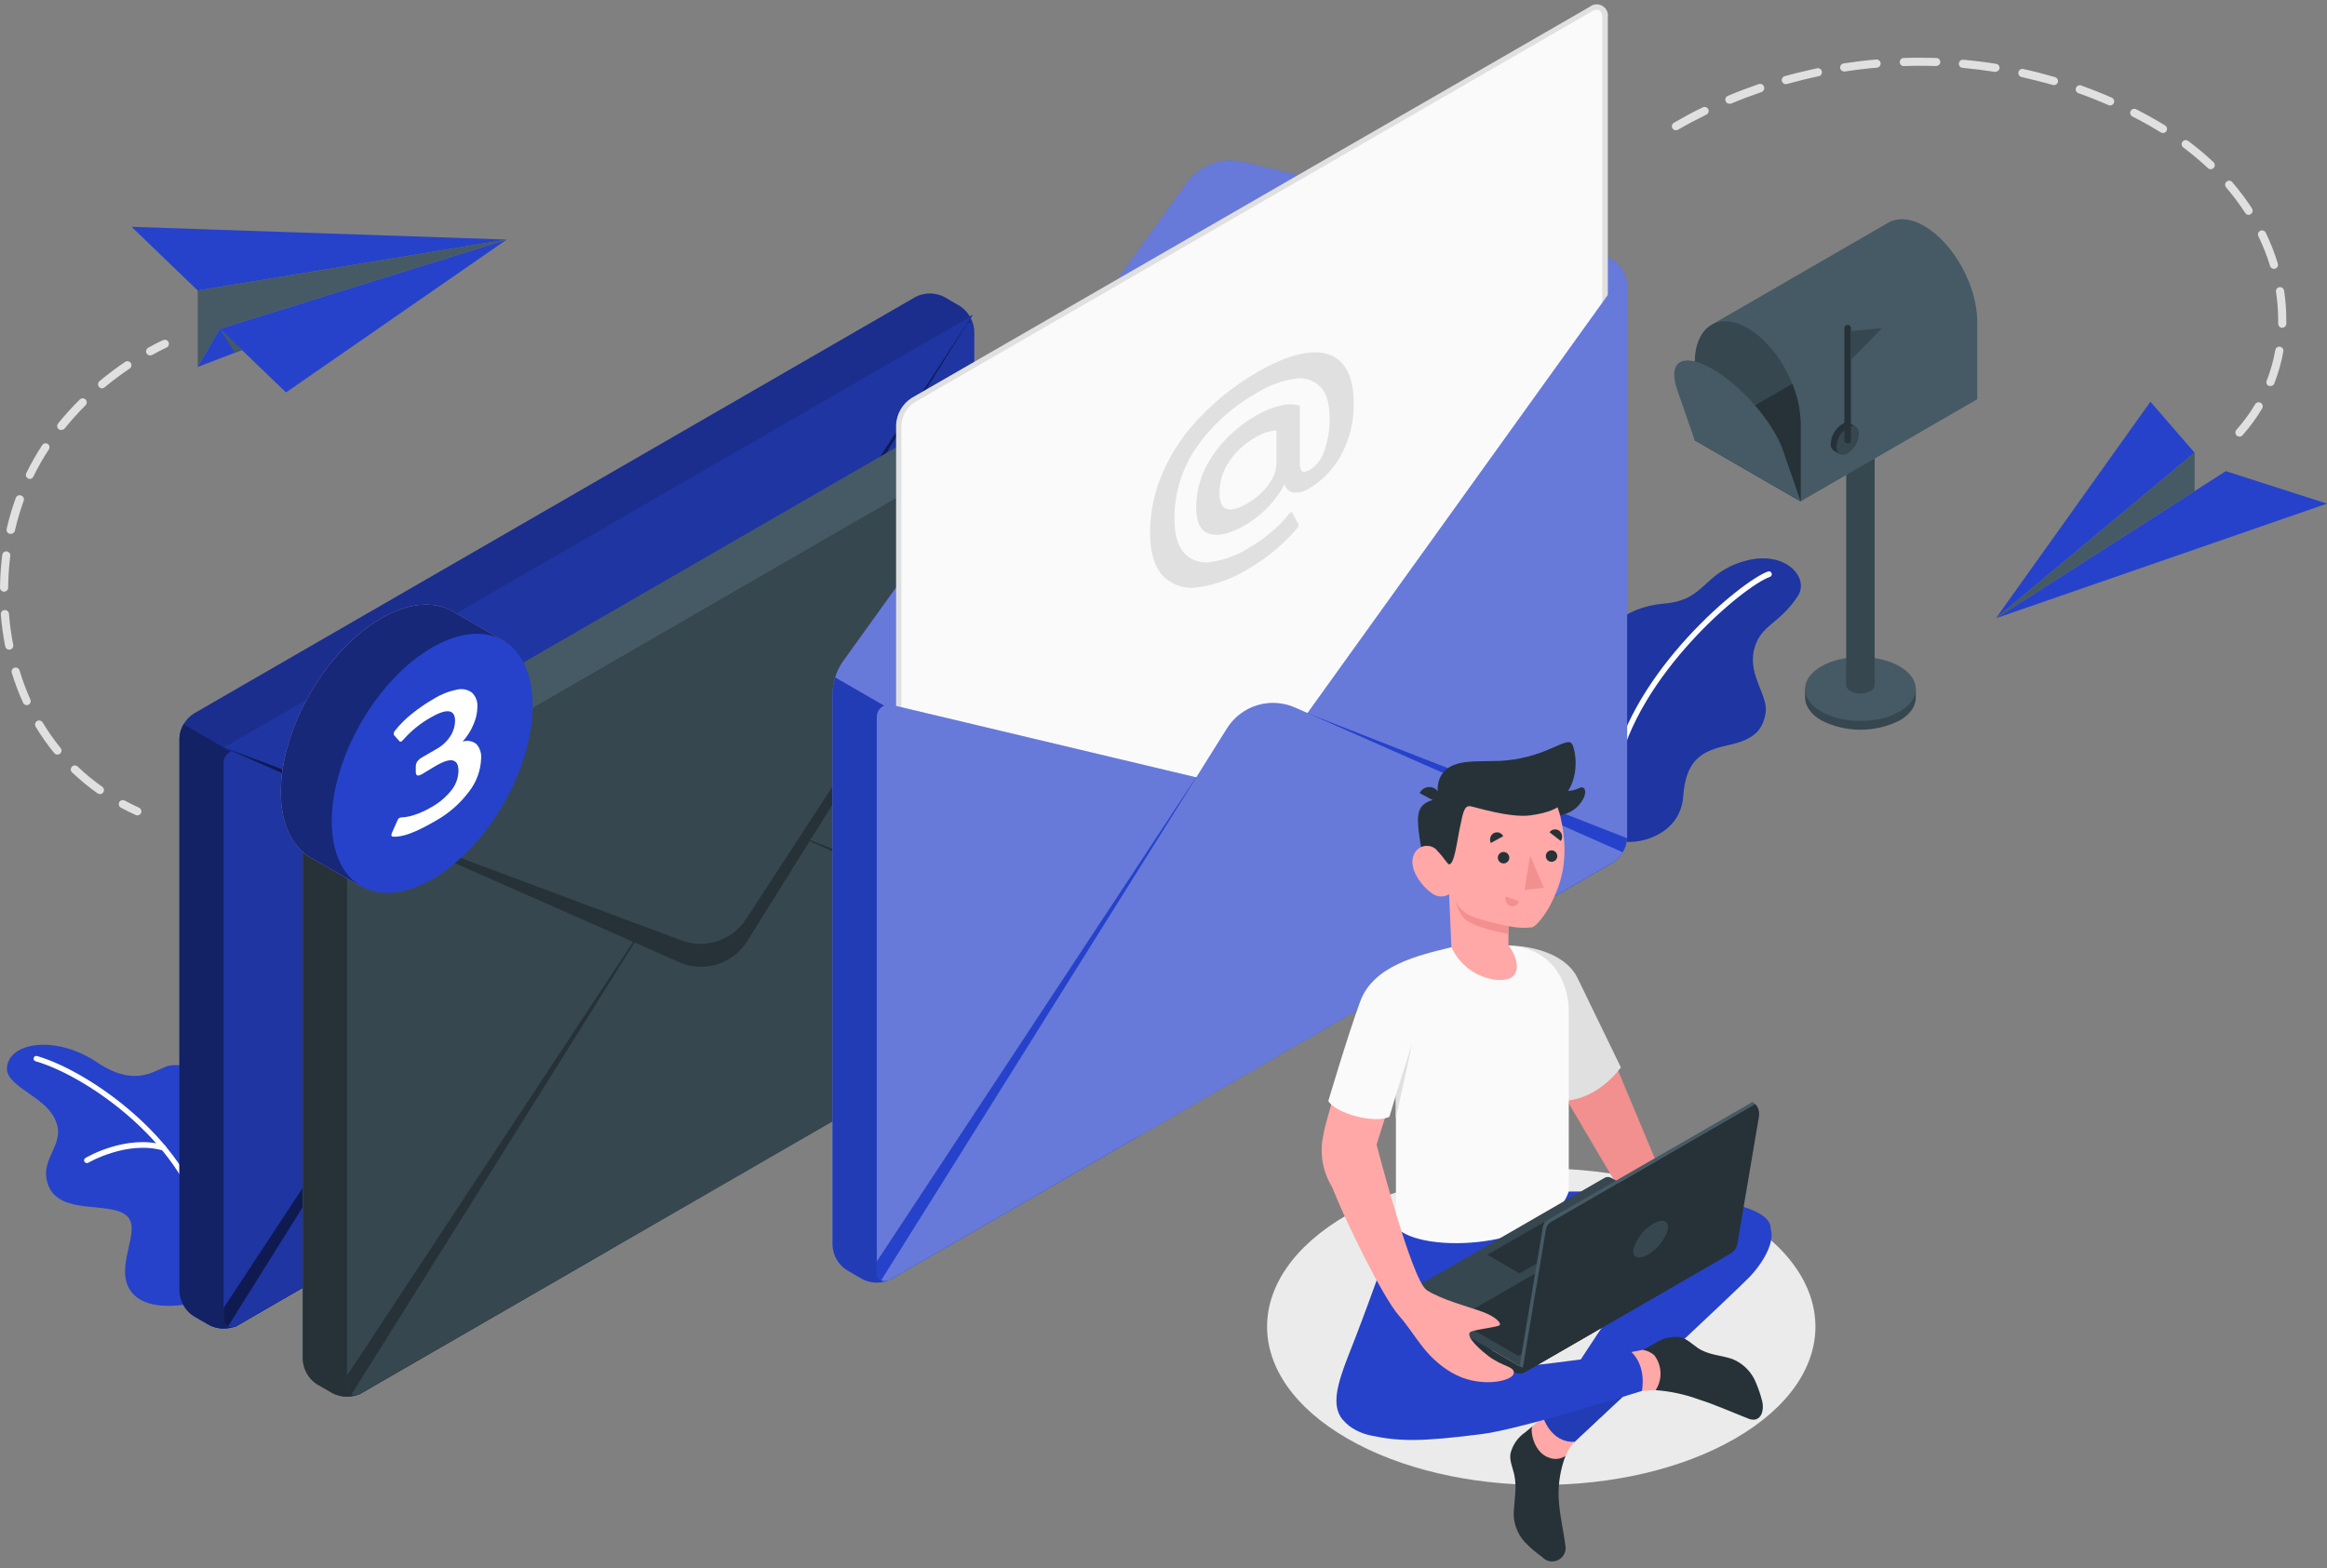 <svg width="310" height="209" viewBox="0 0 310 209" fill="none" xmlns="http://www.w3.org/2000/svg">
<rect x="0" y="0" width="310" height="209" fill="#808080" stroke="none"/>
<path d="M179.499 161.868C165.232 170.098 165.232 183.453 179.499 191.69C193.765 199.928 216.885 199.928 231.152 191.69C245.419 183.453 245.412 170.098 231.152 161.868C216.892 153.638 193.758 153.631 179.499 161.868Z" fill="#EBEBEB"/>
<path d="M29.287 43.81L67.506 31.924L38.103 52.293L29.287 43.81Z" fill="#2642CA"/>
<path d="M67.506 31.924L26.341 38.714L17.525 30.223L67.506 31.924Z" fill="#2642CA"/>
<path d="M26.341 38.714V48.898L29.287 43.81L67.506 31.924L26.341 38.714Z" fill="#455A64"/>
<path d="M26.341 48.898L32.226 46.64L29.287 43.81L26.341 48.898Z" fill="#2642CA"/>
<path d="M29.287 43.81L32.226 46.64L31.285 46.995L29.287 43.81Z" fill="#455A64"/>
<path d="M20.007 47.364C19.885 47.366 19.767 47.328 19.669 47.254C19.572 47.181 19.503 47.077 19.472 46.959C19.441 46.841 19.451 46.716 19.499 46.605C19.548 46.493 19.632 46.401 19.739 46.343C20.391 45.981 21.049 45.619 21.701 45.337C21.765 45.302 21.837 45.281 21.91 45.274C21.983 45.267 22.057 45.276 22.126 45.298C22.196 45.321 22.261 45.357 22.316 45.406C22.372 45.454 22.416 45.513 22.448 45.579C22.48 45.645 22.498 45.717 22.502 45.791C22.505 45.864 22.493 45.937 22.467 46.006C22.441 46.075 22.402 46.138 22.351 46.191C22.3 46.243 22.239 46.286 22.171 46.314C21.542 46.618 20.898 46.944 20.268 47.299C20.187 47.341 20.098 47.363 20.007 47.364Z" fill="#E0E0E0"/>
<path d="M13.326 105.821C13.215 105.822 13.107 105.79 13.015 105.727C11.838 104.897 10.722 103.983 9.678 102.991C9.612 102.948 9.556 102.891 9.514 102.824C9.472 102.758 9.445 102.682 9.435 102.604C9.425 102.526 9.432 102.446 9.456 102.371C9.48 102.296 9.52 102.227 9.573 102.169C9.627 102.111 9.692 102.065 9.765 102.034C9.838 102.004 9.917 101.99 9.995 101.993C10.074 101.996 10.151 102.017 10.222 102.053C10.292 102.089 10.353 102.14 10.402 102.202C11.409 103.158 12.486 104.039 13.623 104.837C13.717 104.904 13.787 104.999 13.823 105.108C13.859 105.218 13.859 105.336 13.824 105.446C13.788 105.555 13.719 105.651 13.625 105.718C13.532 105.786 13.42 105.822 13.304 105.821H13.326ZM7.651 100.552C7.571 100.553 7.492 100.536 7.419 100.502C7.346 100.468 7.282 100.418 7.231 100.356C6.319 99.243 5.489 98.065 4.749 96.831C4.674 96.707 4.651 96.559 4.686 96.418C4.72 96.278 4.809 96.157 4.933 96.082C5.057 96.007 5.205 95.984 5.346 96.019C5.486 96.054 5.607 96.143 5.682 96.267C6.396 97.456 7.194 98.593 8.071 99.669C8.161 99.779 8.205 99.921 8.191 100.064C8.177 100.206 8.108 100.337 7.999 100.429C7.902 100.511 7.778 100.554 7.651 100.552ZM3.576 93.965C3.471 93.966 3.368 93.936 3.279 93.88C3.19 93.823 3.12 93.742 3.077 93.646C2.485 92.336 1.977 90.989 1.556 89.615C1.526 89.481 1.546 89.34 1.615 89.221C1.684 89.102 1.795 89.014 1.926 88.974C2.057 88.933 2.199 88.944 2.322 89.004C2.446 89.064 2.542 89.168 2.592 89.296C2.992 90.626 3.475 91.929 4.039 93.198C4.07 93.263 4.087 93.333 4.09 93.405C4.093 93.476 4.081 93.548 4.056 93.615C4.031 93.683 3.993 93.744 3.945 93.797C3.896 93.849 3.837 93.892 3.771 93.921C3.71 93.949 3.643 93.963 3.576 93.965ZM1.223 86.574C1.098 86.573 0.977 86.529 0.88 86.448C0.784 86.368 0.719 86.256 0.695 86.133C0.419 84.726 0.223 83.305 0.109 81.877C0.097 81.733 0.143 81.59 0.237 81.48C0.331 81.37 0.464 81.302 0.608 81.29C0.752 81.279 0.895 81.325 1.005 81.419C1.115 81.512 1.183 81.646 1.195 81.79C1.301 83.177 1.49 84.558 1.759 85.923C1.774 85.993 1.774 86.065 1.761 86.135C1.747 86.205 1.72 86.272 1.68 86.331C1.64 86.391 1.589 86.442 1.529 86.481C1.469 86.52 1.402 86.547 1.332 86.56L1.223 86.574ZM0.536 78.844C0.464 78.844 0.393 78.829 0.327 78.802C0.262 78.774 0.202 78.733 0.152 78.682C0.102 78.63 0.063 78.57 0.037 78.503C0.011 78.436 -0.002 78.365 0 78.294C0.017 76.861 0.114 75.43 0.29 74.008C0.291 73.932 0.307 73.857 0.339 73.787C0.371 73.718 0.417 73.656 0.475 73.606C0.532 73.556 0.6 73.518 0.673 73.496C0.745 73.473 0.822 73.466 0.898 73.475C0.974 73.485 1.047 73.51 1.112 73.549C1.178 73.588 1.234 73.641 1.278 73.704C1.321 73.766 1.351 73.837 1.366 73.912C1.38 73.987 1.379 74.064 1.361 74.139C1.194 75.522 1.102 76.914 1.086 78.308C1.085 78.379 1.07 78.45 1.042 78.515C1.014 78.581 0.973 78.64 0.922 78.69C0.871 78.74 0.81 78.779 0.744 78.805C0.678 78.832 0.607 78.845 0.536 78.844ZM1.419 71.135C1.378 71.142 1.337 71.142 1.296 71.135C1.156 71.104 1.034 71.018 0.957 70.898C0.88 70.777 0.853 70.631 0.883 70.491C1.2 69.088 1.607 67.708 2.099 66.357C2.123 66.287 2.162 66.222 2.212 66.167C2.262 66.112 2.323 66.068 2.39 66.037C2.458 66.007 2.532 65.99 2.606 65.99C2.681 65.989 2.755 66.003 2.823 66.032C2.893 66.057 2.957 66.095 3.012 66.146C3.066 66.196 3.11 66.257 3.14 66.324C3.171 66.392 3.187 66.465 3.189 66.539C3.19 66.613 3.177 66.687 3.149 66.756C2.674 68.061 2.282 69.396 1.976 70.751C1.941 70.869 1.866 70.971 1.765 71.04C1.663 71.11 1.542 71.143 1.419 71.135ZM3.996 63.824C3.912 63.827 3.83 63.807 3.757 63.766C3.692 63.736 3.634 63.693 3.586 63.64C3.538 63.587 3.501 63.525 3.478 63.458C3.454 63.39 3.444 63.319 3.449 63.247C3.453 63.176 3.472 63.106 3.504 63.042C4.135 61.752 4.846 60.502 5.632 59.3C5.711 59.188 5.829 59.11 5.964 59.082C6.098 59.053 6.238 59.077 6.356 59.148C6.47 59.225 6.551 59.343 6.581 59.478C6.61 59.613 6.587 59.754 6.515 59.872C5.751 61.033 5.062 62.242 4.452 63.491C4.414 63.584 4.352 63.664 4.271 63.722C4.191 63.781 4.095 63.816 3.996 63.824ZM8.158 57.309C8.037 57.311 7.919 57.27 7.825 57.194C7.769 57.149 7.721 57.094 7.686 57.031C7.652 56.968 7.629 56.9 7.621 56.828C7.613 56.757 7.619 56.684 7.639 56.615C7.659 56.547 7.693 56.482 7.738 56.426C8.643 55.309 9.609 54.243 10.633 53.234C10.735 53.133 10.873 53.075 11.017 53.075C11.161 53.075 11.299 53.133 11.401 53.234C11.502 53.336 11.559 53.474 11.559 53.618C11.559 53.762 11.502 53.9 11.401 54.002C10.414 54.986 9.482 56.022 8.607 57.107C8.551 57.169 8.481 57.217 8.403 57.247C8.325 57.277 8.241 57.288 8.158 57.281V57.309ZM13.601 51.75C13.522 51.75 13.444 51.733 13.373 51.699C13.302 51.665 13.239 51.616 13.189 51.555C13.097 51.444 13.052 51.301 13.065 51.158C13.077 51.014 13.145 50.882 13.254 50.788C14.356 49.871 15.503 49.011 16.692 48.211C16.809 48.139 16.948 48.114 17.082 48.141C17.216 48.168 17.336 48.245 17.416 48.355C17.497 48.476 17.527 48.623 17.5 48.765C17.473 48.908 17.39 49.033 17.271 49.115C16.111 49.894 14.993 50.733 13.92 51.627C13.829 51.7 13.717 51.743 13.601 51.75Z" fill="#E0E0E0"/>
<path d="M18.306 108.652C18.229 108.652 18.152 108.635 18.082 108.601C17.409 108.297 16.743 107.971 16.106 107.624C16.044 107.591 15.989 107.546 15.944 107.492C15.899 107.438 15.865 107.376 15.844 107.308C15.823 107.241 15.816 107.17 15.822 107.1C15.829 107.03 15.849 106.962 15.882 106.9C15.949 106.776 16.063 106.682 16.198 106.641C16.333 106.599 16.479 106.611 16.605 106.676C17.228 107.009 17.872 107.327 18.524 107.624C18.635 107.676 18.726 107.764 18.781 107.875C18.836 107.985 18.851 108.111 18.825 108.231C18.799 108.351 18.733 108.459 18.637 108.537C18.542 108.615 18.422 108.658 18.299 108.659L18.306 108.652Z" fill="#E0E0E0"/>
<path d="M265.897 82.383L296.515 62.782L310.001 67.11L265.897 82.383Z" fill="#2642CA"/>
<path d="M265.897 82.383L292.361 60.321L286.476 53.531L265.897 82.383Z" fill="#2642CA"/>
<path d="M292.361 60.321V65.438L265.897 82.383L292.361 60.321Z" fill="#455A64"/>
<path d="M298.332 58.185C298.201 58.186 298.074 58.137 297.977 58.048C297.87 57.952 297.805 57.818 297.796 57.674C297.786 57.531 297.833 57.39 297.927 57.281C298.869 56.229 299.706 55.087 300.424 53.871C300.497 53.746 300.616 53.656 300.756 53.619C300.896 53.582 301.045 53.603 301.169 53.676C301.294 53.749 301.385 53.868 301.421 54.008C301.458 54.148 301.438 54.297 301.365 54.421C300.607 55.696 299.729 56.896 298.744 58.004C298.693 58.062 298.629 58.108 298.558 58.14C298.487 58.171 298.41 58.186 298.332 58.185ZM302.472 51.439C302.408 51.449 302.342 51.449 302.277 51.439C302.208 51.413 302.146 51.373 302.093 51.322C302.04 51.271 301.998 51.21 301.97 51.142C301.942 51.075 301.927 51.002 301.928 50.928C301.928 50.855 301.943 50.782 301.973 50.715C302.484 49.397 302.867 48.032 303.116 46.64C303.142 46.498 303.224 46.372 303.342 46.29C303.461 46.208 303.608 46.176 303.75 46.202C303.892 46.228 304.018 46.309 304.1 46.428C304.182 46.547 304.214 46.693 304.188 46.835C303.921 48.294 303.516 49.724 302.979 51.106C302.938 51.206 302.868 51.292 302.777 51.351C302.687 51.411 302.58 51.441 302.472 51.439ZM304.021 43.672C303.95 43.671 303.88 43.656 303.815 43.628C303.75 43.6 303.691 43.559 303.642 43.508C303.593 43.456 303.554 43.396 303.529 43.33C303.503 43.264 303.491 43.193 303.493 43.122C303.493 42.934 303.493 42.746 303.493 42.557C303.49 41.329 303.393 40.102 303.203 38.888C303.182 38.745 303.219 38.599 303.304 38.483C303.389 38.367 303.517 38.288 303.659 38.265C303.802 38.246 303.946 38.283 304.062 38.368C304.178 38.453 304.257 38.58 304.282 38.721C304.477 39.991 304.577 41.273 304.579 42.557C304.579 42.753 304.579 42.948 304.579 43.144C304.573 43.287 304.512 43.423 304.407 43.521C304.303 43.62 304.165 43.674 304.021 43.672ZM302.928 35.826C302.812 35.825 302.699 35.787 302.606 35.717C302.513 35.646 302.446 35.547 302.414 35.435C301.999 34.077 301.479 32.753 300.858 31.476C300.826 31.412 300.808 31.342 300.803 31.27C300.799 31.199 300.809 31.128 300.832 31.06C300.856 30.993 300.893 30.931 300.941 30.878C300.989 30.825 301.047 30.782 301.111 30.752C301.241 30.689 301.39 30.681 301.526 30.729C301.661 30.776 301.773 30.875 301.835 31.005C302.483 32.333 303.022 33.71 303.449 35.124C303.471 35.192 303.478 35.263 303.471 35.334C303.464 35.405 303.443 35.474 303.41 35.536C303.376 35.599 303.33 35.654 303.275 35.699C303.219 35.744 303.156 35.777 303.088 35.797C303.037 35.817 302.983 35.827 302.928 35.826ZM299.57 28.638C299.478 28.639 299.388 28.616 299.308 28.572C299.228 28.527 299.161 28.463 299.114 28.385C298.338 27.194 297.484 26.055 296.558 24.975C296.512 24.921 296.476 24.858 296.454 24.791C296.431 24.723 296.423 24.651 296.428 24.58C296.433 24.508 296.453 24.439 296.485 24.375C296.517 24.311 296.562 24.255 296.616 24.208C296.67 24.162 296.732 24.126 296.799 24.104C296.867 24.082 296.938 24.073 297.008 24.078C297.079 24.084 297.148 24.103 297.211 24.135C297.274 24.168 297.331 24.212 297.376 24.266C298.337 25.383 299.222 26.563 300.026 27.798C300.092 27.918 300.113 28.057 300.084 28.191C300.054 28.324 299.977 28.442 299.866 28.522C299.78 28.586 299.677 28.624 299.57 28.631V28.638ZM294.503 22.55C294.365 22.55 294.232 22.495 294.134 22.398C293.091 21.423 291.997 20.505 290.855 19.648C290.798 19.605 290.749 19.552 290.713 19.49C290.677 19.429 290.653 19.361 290.643 19.29C290.633 19.22 290.637 19.148 290.654 19.079C290.672 19.01 290.703 18.945 290.746 18.888C290.789 18.831 290.842 18.783 290.904 18.747C290.965 18.71 291.033 18.686 291.104 18.676C291.174 18.666 291.246 18.67 291.315 18.688C291.384 18.705 291.449 18.736 291.506 18.779C292.683 19.659 293.809 20.604 294.879 21.61C294.96 21.684 295.016 21.781 295.04 21.889C295.064 21.996 295.055 22.107 295.014 22.209C294.973 22.311 294.903 22.398 294.811 22.459C294.72 22.52 294.612 22.552 294.503 22.55ZM288.155 17.73C288.052 17.729 287.951 17.699 287.865 17.643C287.373 17.339 286.859 17.035 286.338 16.738C285.614 16.333 284.89 15.927 284.123 15.544C284.053 15.516 283.989 15.473 283.937 15.419C283.884 15.365 283.843 15.301 283.816 15.23C283.79 15.16 283.779 15.084 283.783 15.009C283.787 14.934 283.807 14.86 283.842 14.793C283.876 14.726 283.924 14.666 283.982 14.619C284.041 14.571 284.109 14.536 284.182 14.516C284.254 14.496 284.331 14.492 284.405 14.503C284.48 14.514 284.551 14.541 284.615 14.581C285.375 14.972 286.135 15.377 286.873 15.797C287.409 16.094 287.93 16.405 288.437 16.724C288.554 16.798 288.638 16.915 288.671 17.049C288.705 17.184 288.686 17.326 288.618 17.448C288.571 17.53 288.504 17.599 288.423 17.649C288.342 17.698 288.25 17.726 288.155 17.73ZM223.262 17.361C223.167 17.36 223.073 17.334 222.991 17.285C222.908 17.237 222.839 17.168 222.792 17.085C222.723 16.963 222.705 16.819 222.742 16.684C222.778 16.548 222.866 16.433 222.987 16.362C224.247 15.638 225.542 14.914 226.852 14.306C226.981 14.243 227.129 14.234 227.265 14.28C227.401 14.326 227.512 14.424 227.576 14.552C227.637 14.682 227.644 14.83 227.597 14.965C227.549 15.101 227.451 15.212 227.323 15.276C226.035 15.906 224.761 16.579 223.523 17.295C223.442 17.335 223.352 17.352 223.262 17.346V17.361ZM281.097 14.053C281.022 14.053 280.947 14.036 280.88 14.002C279.577 13.43 278.231 12.895 276.884 12.417C276.748 12.368 276.637 12.267 276.575 12.136C276.513 12.005 276.506 11.854 276.555 11.718C276.604 11.582 276.705 11.471 276.836 11.409C276.967 11.347 277.117 11.34 277.254 11.389C278.622 11.881 279.99 12.424 281.322 13.01C281.438 13.06 281.533 13.148 281.591 13.26C281.649 13.372 281.666 13.501 281.64 13.624C281.613 13.748 281.545 13.858 281.446 13.936C281.347 14.014 281.223 14.055 281.097 14.053ZM230.392 13.828C230.285 13.829 230.18 13.798 230.091 13.738C230.002 13.679 229.933 13.594 229.893 13.495C229.863 13.429 229.847 13.357 229.845 13.284C229.844 13.212 229.857 13.14 229.884 13.072C229.911 13.005 229.951 12.943 230.003 12.892C230.054 12.84 230.115 12.799 230.182 12.771C231.521 12.207 232.897 11.686 234.272 11.215C234.341 11.187 234.415 11.172 234.49 11.174C234.565 11.175 234.639 11.192 234.707 11.223C234.774 11.255 234.835 11.3 234.885 11.356C234.935 11.412 234.972 11.477 234.996 11.548C235.022 11.618 235.034 11.692 235.031 11.767C235.028 11.841 235.01 11.915 234.979 11.982C234.947 12.05 234.902 12.11 234.846 12.16C234.791 12.21 234.726 12.248 234.655 12.272C233.302 12.735 231.941 13.249 230.631 13.799C230.553 13.821 230.472 13.826 230.392 13.814V13.828ZM273.627 11.324C273.577 11.331 273.526 11.331 273.475 11.324C272.107 10.926 270.703 10.6 269.306 10.26C269.236 10.245 269.17 10.216 269.111 10.175C269.052 10.134 269.002 10.082 268.964 10.022C268.925 9.962 268.898 9.895 268.886 9.824C268.873 9.754 268.874 9.682 268.89 9.612C268.905 9.542 268.934 9.476 268.974 9.417C269.015 9.358 269.067 9.308 269.127 9.27C269.187 9.231 269.255 9.205 269.325 9.192C269.395 9.179 269.468 9.18 269.537 9.196C270.985 9.507 272.389 9.876 273.779 10.281C273.905 10.318 274.013 10.399 274.083 10.508C274.154 10.618 274.183 10.75 274.165 10.879C274.146 11.009 274.082 11.127 273.983 11.213C273.884 11.298 273.758 11.345 273.627 11.345V11.324ZM237.906 11.215C237.787 11.215 237.672 11.176 237.578 11.104C237.484 11.032 237.416 10.931 237.384 10.817C237.364 10.749 237.358 10.678 237.366 10.607C237.374 10.537 237.396 10.469 237.43 10.407C237.464 10.345 237.511 10.291 237.566 10.247C237.622 10.203 237.685 10.17 237.754 10.151C239.151 9.76 240.584 9.427 242.01 9.109C242.082 9.086 242.158 9.078 242.234 9.086C242.309 9.095 242.382 9.118 242.447 9.157C242.513 9.195 242.57 9.246 242.614 9.308C242.659 9.369 242.69 9.439 242.706 9.513C242.722 9.587 242.722 9.664 242.706 9.738C242.69 9.813 242.659 9.883 242.615 9.944C242.57 10.005 242.513 10.057 242.448 10.095C242.382 10.133 242.309 10.157 242.234 10.166C240.83 10.462 239.426 10.81 238.05 11.194L237.906 11.215ZM265.868 9.579H265.759C264.347 9.355 262.907 9.174 261.488 9.044C261.414 9.043 261.34 9.027 261.272 8.996C261.203 8.965 261.142 8.921 261.092 8.865C261.042 8.81 261.004 8.745 260.98 8.674C260.956 8.603 260.947 8.528 260.953 8.454C260.96 8.379 260.982 8.307 261.018 8.241C261.053 8.175 261.102 8.118 261.161 8.072C261.22 8.026 261.288 7.993 261.361 7.975C261.433 7.956 261.509 7.953 261.582 7.965C263.03 8.095 264.478 8.276 265.925 8.508C266.067 8.533 266.192 8.612 266.276 8.728C266.36 8.844 266.395 8.989 266.374 9.131C266.349 9.248 266.285 9.353 266.194 9.43C266.102 9.508 265.987 9.552 265.868 9.558V9.579ZM245.68 9.529C245.551 9.529 245.426 9.483 245.328 9.399C245.23 9.316 245.165 9.2 245.144 9.073C245.123 8.93 245.159 8.784 245.245 8.668C245.33 8.552 245.457 8.473 245.6 8.45C247.048 8.233 248.495 8.052 249.943 7.929C250.014 7.923 250.086 7.931 250.154 7.952C250.223 7.974 250.286 8.009 250.341 8.055C250.395 8.101 250.441 8.157 250.474 8.221C250.507 8.284 250.527 8.353 250.533 8.425C250.539 8.496 250.531 8.568 250.51 8.636C250.488 8.704 250.453 8.768 250.407 8.822C250.361 8.877 250.305 8.922 250.241 8.955C250.178 8.988 250.108 9.009 250.037 9.015C248.589 9.138 247.178 9.304 245.766 9.529H245.68ZM257.949 8.805C256.501 8.754 255.053 8.747 253.642 8.805C253.571 8.809 253.499 8.798 253.432 8.774C253.365 8.749 253.304 8.712 253.252 8.663C253.2 8.614 253.158 8.556 253.129 8.491C253.101 8.425 253.085 8.355 253.084 8.284C253.082 8.212 253.093 8.141 253.118 8.074C253.143 8.007 253.182 7.945 253.231 7.893C253.28 7.841 253.339 7.8 253.405 7.771C253.471 7.742 253.541 7.727 253.613 7.726C255.061 7.676 256.508 7.683 257.956 7.726C258.027 7.728 258.097 7.744 258.163 7.773C258.228 7.802 258.287 7.844 258.336 7.895C258.385 7.947 258.423 8.008 258.449 8.075C258.474 8.141 258.486 8.212 258.484 8.284C258.474 8.419 258.413 8.546 258.314 8.64C258.215 8.734 258.085 8.787 257.949 8.79V8.805Z" fill="#E0E0E0"/>
<path d="M255.22 92.966V91.807H254.938C254.508 91.023 253.856 90.383 253.063 89.969C251.446 89.148 249.658 88.72 247.844 88.72C246.031 88.72 244.243 89.148 242.625 89.969C241.833 90.383 241.18 91.023 240.751 91.807H240.468V92.929C240.468 94.037 241.192 95.152 242.64 95.999C244.258 96.815 246.046 97.241 247.859 97.241C249.672 97.241 251.459 96.815 253.078 95.999C254.511 95.18 255.227 94.066 255.22 92.966Z" fill="#37474F"/>
<path d="M247.844 96.071C251.918 96.071 255.22 94.162 255.22 91.808C255.22 89.453 251.918 87.544 247.844 87.544C243.771 87.544 240.468 89.453 240.468 91.808C240.468 94.162 243.771 96.071 247.844 96.071Z" fill="#455A64"/>
<path d="M245.947 56.31V91.308C245.963 91.474 246.022 91.633 246.118 91.769C246.215 91.905 246.346 92.013 246.497 92.083C246.914 92.293 247.374 92.403 247.84 92.403C248.307 92.403 248.767 92.293 249.183 92.083C249.336 92.015 249.469 91.908 249.567 91.771C249.665 91.635 249.725 91.475 249.74 91.308V56.31H245.947Z" fill="#37474F"/>
<path d="M256.349 30.115C254.504 29.051 252.824 28.964 251.565 29.666L228.12 43.216L239.882 66.806L263.407 53.198V42.876C263.407 38.077 260.244 32.366 256.349 30.115Z" fill="#455A64"/>
<path d="M239.882 56.477V66.806L225.774 58.656V48.334C225.774 43.535 228.93 41.472 232.824 43.723C235.321 45.171 237.515 48.023 238.767 51.15C239.467 52.84 239.846 54.647 239.882 56.477Z" fill="#37474F"/>
<path d="M239.882 56.477V66.806L225.774 58.656L238.767 51.149C239.467 52.84 239.846 54.647 239.882 56.477Z" fill="#263238"/>
<path d="M237.529 60.016C236.234 56.267 232.021 51.403 228.119 49.159C224.218 46.915 222.119 48.124 223.415 51.873L225.767 58.663L239.882 66.813C239.882 66.813 238.832 63.766 237.529 60.016Z" fill="#455A64"/>
<path d="M247.236 56.868L246.447 56.412C246.278 56.334 246.091 56.303 245.905 56.32C245.72 56.338 245.542 56.405 245.39 56.513C244.954 56.799 244.592 57.182 244.331 57.634C244.071 58.085 243.921 58.592 243.892 59.112C243.872 59.298 243.903 59.486 243.981 59.657C244.058 59.828 244.18 59.974 244.334 60.082L245.057 60.502L245.195 60.277C245.345 60.245 245.489 60.189 245.622 60.111C246.058 59.827 246.421 59.444 246.681 58.994C246.941 58.544 247.092 58.039 247.12 57.519C247.12 57.39 247.103 57.261 247.07 57.136L247.236 56.868Z" fill="#263238"/>
<path d="M246.143 56.955C245.707 57.239 245.345 57.621 245.084 58.071C244.824 58.522 244.673 59.027 244.645 59.546C244.645 60.502 245.318 60.885 246.143 60.408C246.58 60.124 246.943 59.742 247.203 59.291C247.464 58.841 247.614 58.336 247.642 57.816C247.663 56.861 246.94 56.477 246.143 56.955Z" fill="#37474F"/>
<path d="M246.143 59.09C246.086 59.09 246.029 59.079 245.977 59.057C245.924 59.035 245.876 59.003 245.836 58.963C245.795 58.922 245.763 58.875 245.742 58.822C245.72 58.769 245.708 58.713 245.708 58.656V43.723C245.708 43.608 245.754 43.497 245.836 43.416C245.917 43.334 246.028 43.289 246.143 43.289C246.258 43.289 246.368 43.334 246.45 43.416C246.531 43.497 246.577 43.608 246.577 43.723V58.656C246.577 58.771 246.531 58.881 246.45 58.963C246.368 59.044 246.258 59.09 246.143 59.09Z" fill="#263238"/>
<path d="M246.534 44.114V48.008L250.711 43.723L246.534 44.114Z" fill="#37474F"/>
<path d="M26.949 173.29C26.587 173.486 19.942 175.368 17.481 172.118C15.02 168.868 19.11 163.801 16.801 161.933C14.492 160.066 8.021 161.933 6.464 158.01C4.908 154.087 9.519 152.393 6.928 148.434C5.292 145.936 0.717 144.561 0.927 142.238C1.231 138.843 7.485 137.895 12.943 141.564C18.401 145.234 20.948 142.223 22.678 141.977C24.408 141.731 28.143 142.274 28.028 148.354C27.912 154.434 26.949 173.29 26.949 173.29Z" fill="#2642CA"/>
<path d="M27.391 164.67C27.305 164.669 27.221 164.639 27.155 164.583C27.089 164.528 27.044 164.451 27.029 164.366C25.125 152.784 11.712 143.425 4.735 141.413C4.688 141.4 4.645 141.379 4.608 141.349C4.57 141.32 4.539 141.283 4.516 141.241C4.493 141.199 4.479 141.153 4.474 141.105C4.469 141.058 4.474 141.01 4.488 140.964C4.515 140.872 4.578 140.794 4.662 140.748C4.746 140.702 4.845 140.691 4.937 140.718C12.067 142.781 25.791 152.401 27.745 164.25C27.76 164.344 27.737 164.44 27.682 164.517C27.626 164.594 27.543 164.647 27.449 164.663L27.391 164.67Z" fill="white"/>
<path d="M11.567 154.977C11.488 154.978 11.41 154.953 11.346 154.905C11.283 154.857 11.236 154.79 11.215 154.713C11.194 154.636 11.198 154.555 11.228 154.481C11.257 154.407 11.31 154.345 11.379 154.304C11.596 154.174 16.764 151.155 21.846 152.567C21.942 152.592 22.024 152.654 22.074 152.739C22.124 152.825 22.139 152.927 22.113 153.023C22.088 153.119 22.026 153.201 21.941 153.251C21.855 153.301 21.753 153.316 21.657 153.291C16.866 151.959 11.799 154.919 11.748 154.948C11.692 154.975 11.629 154.985 11.567 154.977Z" fill="white"/>
<path d="M216.176 112.133C219.028 112.524 223.885 110.874 224.232 106.125C224.58 101.377 226.541 100.089 230.139 99.314C233.736 98.54 234.793 97.287 235.206 95.029C235.618 92.77 232.882 90.071 233.649 86.668C234.417 83.266 236.979 83.274 239.498 79.43C241.112 76.955 237.804 73.176 232.296 74.797C226.787 76.419 227.229 79.973 221.721 80.429C216.212 80.885 212.759 84.229 212.651 88.391C212.542 92.553 216.176 112.133 216.176 112.133Z" fill="#2642CA"/>
<path opacity="0.2" d="M216.176 112.133C219.028 112.524 223.885 110.874 224.232 106.125C224.58 101.377 226.541 100.089 230.139 99.314C233.736 98.54 234.793 97.287 235.206 95.029C235.618 92.77 232.882 90.071 233.649 86.668C234.417 83.266 236.979 83.274 239.498 79.43C241.112 76.955 237.804 73.176 232.296 74.797C226.787 76.419 227.229 79.973 221.721 80.429C216.212 80.885 212.759 84.229 212.651 88.391C212.542 92.553 216.176 112.133 216.176 112.133Z" fill="black"/>
<path d="M215.133 103.027H215.09C215.043 103.018 214.999 102.999 214.96 102.973C214.92 102.946 214.887 102.912 214.86 102.872C214.834 102.833 214.816 102.788 214.807 102.741C214.798 102.695 214.798 102.647 214.808 102.6C217.471 89.433 231.999 77.382 235.538 76.151C235.634 76.119 235.739 76.127 235.829 76.173C235.92 76.218 235.988 76.297 236.02 76.394C236.051 76.49 236.044 76.594 235.998 76.684C235.953 76.775 235.873 76.843 235.777 76.875C232.317 78.076 218.123 89.904 215.51 102.781C215.483 102.858 215.431 102.924 215.363 102.968C215.295 103.013 215.214 103.033 215.133 103.027Z" fill="white"/>
<path d="M23.909 98.358C23.945 97.706 24.133 97.071 24.46 96.505C24.787 95.939 25.243 95.458 25.791 95.101L121.997 39.553C122.58 39.261 123.223 39.108 123.875 39.108C124.528 39.108 125.171 39.261 125.754 39.553L127.875 40.784C128.424 41.139 128.88 41.62 129.208 42.186C129.535 42.752 129.723 43.388 129.757 44.041V117.786C129.72 118.439 129.53 119.073 129.203 119.639C128.876 120.205 128.421 120.686 127.875 121.044L31.669 176.584C31.086 176.88 30.441 177.035 29.787 177.035C29.133 177.035 28.488 176.88 27.905 176.584L25.791 175.361C25.244 175.003 24.789 174.522 24.462 173.956C24.135 173.391 23.946 172.756 23.909 172.103V98.358Z" fill="#2642CA"/>
<path opacity="0.3" d="M23.909 98.358C23.945 97.706 24.133 97.071 24.46 96.505C24.787 95.939 25.243 95.458 25.791 95.101L121.997 39.553C122.58 39.261 123.223 39.108 123.875 39.108C124.528 39.108 125.171 39.261 125.754 39.553L127.875 40.784C128.424 41.139 128.88 41.62 129.208 42.186C129.535 42.752 129.723 43.388 129.757 44.041V117.786C129.72 118.439 129.53 119.073 129.203 119.639C128.876 120.205 128.421 120.686 127.875 121.044L31.669 176.584C31.086 176.88 30.441 177.035 29.787 177.035C29.133 177.035 28.488 176.88 27.905 176.584L25.791 175.361C25.244 175.003 24.789 174.522 24.462 173.956C24.135 173.391 23.946 172.756 23.909 172.103V98.358Z" fill="black"/>
<path d="M32.726 101.283L24.459 96.505C24.121 97.066 23.932 97.704 23.909 98.358V172.103C23.946 172.756 24.135 173.391 24.462 173.956C24.789 174.522 25.244 175.003 25.791 175.361L27.905 176.584C28.488 176.88 29.133 177.035 29.787 177.035C30.441 177.035 31.086 176.88 31.669 176.584L32.726 175.976V101.283Z" fill="#2642CA"/>
<path opacity="0.5" d="M32.726 101.283L24.459 96.505C24.121 97.066 23.932 97.704 23.909 98.358V172.103C23.946 172.756 24.135 173.391 24.462 173.956C24.789 174.522 25.244 175.003 25.791 175.361L27.905 176.584C28.488 176.88 29.133 177.035 29.787 177.035C30.441 177.035 31.086 176.88 31.669 176.584L32.726 175.976V101.283Z" fill="black"/>
<path d="M129.756 44.041V117.786C129.731 118.462 129.529 119.118 129.17 119.69C128.892 120.172 128.517 120.591 128.069 120.921L127.997 120.964L127.874 121.044L31.668 176.584C31.484 176.714 31.27 176.796 31.046 176.821C30.822 176.846 30.595 176.815 30.387 176.729C30.186 176.603 30.024 176.424 29.919 176.212C29.813 176 29.767 175.763 29.786 175.527V101.753C29.77 101.489 29.818 101.225 29.926 100.984C30.034 100.742 30.199 100.531 30.407 100.367C30.614 100.203 30.859 100.092 31.119 100.044C31.379 99.995 31.647 100.011 31.9 100.088L72.355 109.708L77.654 110.968C78.279 111.085 78.925 111.029 79.52 110.806C80.116 110.582 80.64 110.2 81.034 109.701L87.172 101.153L128.489 43.629C129.184 42.659 129.756 42.84 129.756 44.041Z" fill="#2642CA"/>
<path opacity="0.2" d="M129.756 44.041V117.786C129.731 118.462 129.529 119.118 129.17 119.69C128.892 120.172 128.517 120.591 128.069 120.921L127.997 120.964L127.874 121.044L31.668 176.584C31.484 176.714 31.27 176.796 31.046 176.821C30.822 176.846 30.595 176.815 30.387 176.729C30.186 176.603 30.024 176.424 29.919 176.212C29.813 176 29.767 175.763 29.786 175.527V101.753C29.77 101.489 29.818 101.225 29.926 100.984C30.034 100.742 30.199 100.531 30.407 100.367C30.614 100.203 30.859 100.092 31.119 100.044C31.379 99.995 31.647 100.011 31.9 100.088L72.355 109.708L77.654 110.968C78.279 111.085 78.925 111.029 79.52 110.806C80.116 110.582 80.64 110.2 81.034 109.701L87.172 101.153L128.489 43.629C129.184 42.659 129.756 42.84 129.756 44.041Z" fill="black"/>
<path d="M127.874 121.044L127.997 120.964L128.069 120.921C128.517 120.591 128.892 120.172 129.17 119.69C129.525 119.127 129.728 118.481 129.756 117.815L87.172 101.167L115.692 128.094L127.874 121.044Z" fill="#2642CA"/>
<path opacity="0.6" d="M127.874 121.044L127.997 120.964L128.069 120.921C128.517 120.591 128.892 120.172 129.17 119.69C129.525 119.127 129.728 118.481 129.756 117.815L87.172 101.167L115.692 128.094L127.874 121.044Z" fill="black"/>
<path d="M29.786 175.527C29.759 175.768 29.799 176.011 29.903 176.23C30.006 176.449 30.169 176.634 30.373 176.765C30.581 176.851 30.808 176.882 31.032 176.857C31.256 176.832 31.47 176.75 31.654 176.62L64.791 157.431L72.356 109.658L29.786 174.275V175.527Z" fill="#2642CA"/>
<path opacity="0.6" d="M29.786 175.527C29.759 175.768 29.799 176.011 29.903 176.23C30.006 176.449 30.169 176.634 30.373 176.765C30.581 176.851 30.808 176.882 31.032 176.857C31.256 176.832 31.47 176.75 31.654 176.62L64.791 157.431L72.356 109.658L29.786 174.275V175.527Z" fill="black"/>
<path d="M129.17 119.69C128.892 120.172 128.517 120.591 128.07 120.921L127.997 120.964L31.668 176.584C31.484 176.714 31.27 176.795 31.046 176.821C30.822 176.846 30.596 176.814 30.387 176.729L76.46 103.179C77.386 101.706 78.811 100.616 80.476 100.108C82.14 99.6 83.932 99.709 85.522 100.414L129.17 119.69Z" fill="#2642CA"/>
<path opacity="0.2" d="M129.17 119.69C128.892 120.172 128.517 120.591 128.07 120.921L127.997 120.964L31.668 176.584C31.484 176.714 31.27 176.795 31.046 176.821C30.822 176.846 30.596 176.814 30.387 176.729L76.46 103.179C77.386 101.706 78.811 100.616 80.476 100.108C82.14 99.6 83.932 99.709 85.522 100.414L129.17 119.69Z" fill="black"/>
<path d="M29.787 99.582L74.035 119.126C75.628 119.829 77.421 119.934 79.086 119.422C80.751 118.911 82.175 117.816 83.098 116.339L129.561 41.978L29.787 99.582Z" fill="#2642CA"/>
<path opacity="0.6" d="M29.787 99.582L74.035 119.126C75.628 119.829 77.421 119.934 79.086 119.422C80.751 118.911 82.175 117.816 83.098 116.339L129.561 41.978L29.787 99.582Z" fill="black"/>
<path d="M29.787 99.582L74.346 116.23C75.886 116.805 77.576 116.839 79.138 116.326C80.699 115.813 82.04 114.783 82.938 113.407L129.561 41.978L29.787 99.582Z" fill="#2642CA"/>
<path opacity="0.2" d="M29.787 99.582L74.346 116.23C75.886 116.805 77.576 116.839 79.138 116.326C80.699 115.813 82.04 114.783 82.938 113.407L129.561 41.978L29.787 99.582Z" fill="black"/>
<path d="M40.34 107.443C40.373 106.79 40.562 106.154 40.889 105.587C41.216 105.021 41.673 104.541 42.222 104.185L138.428 48.638C139.011 48.341 139.656 48.187 140.31 48.187C140.964 48.187 141.609 48.341 142.192 48.638L144.312 49.861C144.859 50.218 145.313 50.7 145.639 51.266C145.965 51.831 146.153 52.466 146.187 53.118V126.863C146.152 127.515 145.963 128.149 145.638 128.715C145.312 129.281 144.858 129.762 144.312 130.121L48.099 185.661C47.517 185.954 46.873 186.106 46.221 186.106C45.569 186.106 44.925 185.954 44.343 185.661L42.222 184.438C41.675 184.08 41.22 183.599 40.893 183.033C40.566 182.467 40.377 181.833 40.34 181.18V107.443Z" fill="#455A64"/>
<path d="M40.34 107.443C40.373 106.79 40.562 106.154 40.889 105.587C41.216 105.021 41.673 104.541 42.222 104.185L138.428 48.638C139.011 48.341 139.656 48.187 140.31 48.187C140.964 48.187 141.609 48.341 142.192 48.638L144.312 49.861C144.859 50.218 145.313 50.7 145.639 51.266C145.965 51.831 146.153 52.466 146.187 53.118V126.863C146.152 127.515 145.963 128.149 145.638 128.715C145.312 129.281 144.858 129.762 144.312 130.121L48.099 185.661C47.517 185.954 46.873 186.106 46.221 186.106C45.569 186.106 44.925 185.954 44.343 185.661L42.222 184.438C41.675 184.08 41.22 183.599 40.893 183.033C40.566 182.467 40.377 181.833 40.34 181.18V107.443Z" fill="#455A64"/>
<path d="M49.163 110.381L40.89 105.611C40.551 106.172 40.362 106.81 40.34 107.464V181.187C40.377 181.84 40.566 182.474 40.893 183.04C41.22 183.606 41.675 184.087 42.222 184.445L44.343 185.668C44.925 185.961 45.569 186.113 46.221 186.113C46.873 186.113 47.517 185.961 48.099 185.668L49.163 185.053V110.381Z" fill="#263238"/>
<path d="M146.195 53.118V126.863C146.171 127.538 145.969 128.195 145.609 128.767C145.331 129.248 144.956 129.667 144.509 129.997L144.436 130.041L144.313 130.12L48.107 185.661C47.923 185.791 47.709 185.872 47.485 185.898C47.261 185.923 47.035 185.891 46.826 185.806C46.623 185.675 46.46 185.489 46.356 185.271C46.252 185.052 46.212 184.808 46.24 184.568V110.83C46.224 110.566 46.272 110.302 46.38 110.06C46.488 109.819 46.653 109.607 46.86 109.444C47.068 109.28 47.313 109.169 47.573 109.121C47.833 109.072 48.101 109.087 48.353 109.165L88.809 118.785L94.108 120.045C94.733 120.162 95.379 120.106 95.974 119.882C96.57 119.659 97.094 119.277 97.488 118.778L103.619 110.229L144.936 52.706C145.602 51.75 146.195 51.916 146.195 53.118Z" fill="#37474F"/>
<path d="M144.313 130.12L144.437 130.041L144.509 129.997C144.957 129.667 145.331 129.249 145.609 128.767C145.961 128.205 146.16 127.561 146.188 126.899L103.612 110.251L132.124 137.163L144.313 130.12Z" fill="#263238"/>
<path d="M46.224 184.575C46.197 184.815 46.237 185.059 46.341 185.278C46.444 185.496 46.607 185.682 46.811 185.813C47.019 185.898 47.246 185.93 47.47 185.905C47.694 185.879 47.908 185.798 48.092 185.668L81.215 166.544L88.779 118.771L46.21 183.337L46.224 184.575Z" fill="#263238"/>
<path d="M145.602 128.767C145.324 129.249 144.949 129.668 144.501 129.998L144.429 130.041L48.107 185.661C47.923 185.791 47.709 185.872 47.485 185.898C47.261 185.923 47.035 185.891 46.826 185.806L92.891 112.263C93.815 110.788 95.24 109.694 96.904 109.184C98.569 108.673 100.362 108.78 101.954 109.484L145.602 128.767Z" fill="#37474F"/>
<path d="M46.225 108.666L90.474 128.209C92.066 128.911 93.858 129.015 95.52 128.503C97.183 127.992 98.606 126.898 99.529 125.423L145.992 51.026L46.225 108.666Z" fill="#263238"/>
<path d="M46.225 108.666L90.778 125.314C92.318 125.891 94.01 125.925 95.573 125.412C97.136 124.899 98.478 123.869 99.377 122.491L145.992 51.026L46.225 108.666Z" fill="#37474F"/>
<path d="M110.908 165.98V92.235C110.975 90.835 111.412 89.479 112.174 88.304L158.059 24.411C158.896 23.243 160.062 22.352 161.408 21.849C162.753 21.346 164.218 21.255 165.616 21.588L208.764 31.845C210.154 32.215 211.496 32.749 212.76 33.437L214.88 34.66C215.426 35.019 215.879 35.5 216.205 36.066C216.53 36.632 216.719 37.266 216.755 37.917V111.662C216.718 112.314 216.529 112.948 216.203 113.513C215.878 114.079 215.425 114.56 214.88 114.92L118.667 170.46C118.085 170.755 117.442 170.908 116.789 170.908C116.136 170.908 115.493 170.755 114.911 170.46L112.79 169.237C112.243 168.879 111.787 168.398 111.46 167.833C111.134 167.267 110.944 166.632 110.908 165.98Z" fill="#2642CA"/>
<path opacity="0.3" d="M110.908 165.98V92.235C110.975 90.835 111.412 89.479 112.174 88.304L158.059 24.411C158.896 23.243 160.062 22.352 161.408 21.849C162.753 21.346 164.218 21.255 165.616 21.588L208.764 31.845C210.154 32.215 211.496 32.749 212.76 33.437L214.88 34.66C215.426 35.019 215.879 35.5 216.205 36.066C216.53 36.632 216.719 37.266 216.755 37.917V111.662C216.718 112.314 216.529 112.948 216.203 113.513C215.878 114.079 215.425 114.56 214.88 114.92L118.667 170.46C118.085 170.755 117.442 170.908 116.789 170.908C116.136 170.908 115.493 170.755 114.911 170.46L112.79 169.237C112.243 168.879 111.787 168.398 111.46 167.833C111.134 167.267 110.944 166.632 110.908 165.98Z" fill="white"/>
<path d="M119.724 56.593V150.692C119.724 151.886 120.571 152.379 121.606 151.778L211.934 99.661C212.483 99.305 212.939 98.824 213.266 98.258C213.593 97.692 213.782 97.057 213.816 96.404V2.304C213.816 1.103 212.977 0.618 211.934 1.219L121.606 53.335C121.058 53.692 120.602 54.173 120.275 54.739C119.948 55.305 119.759 55.94 119.724 56.593Z" fill="#FAFAFA"/>
<path d="M120.766 152.408C120.532 152.409 120.303 152.349 120.1 152.234C119.852 152.069 119.654 151.839 119.526 151.57C119.399 151.301 119.347 151.003 119.376 150.707V56.607C119.41 55.89 119.615 55.191 119.974 54.569C120.333 53.947 120.835 53.42 121.439 53.031L211.767 0.915C212.003 0.723 212.292 0.607 212.595 0.583C212.898 0.559 213.201 0.627 213.464 0.78C213.727 0.932 213.938 1.161 214.068 1.436C214.198 1.711 214.241 2.019 214.192 2.319V96.418C214.158 97.135 213.953 97.833 213.594 98.454C213.236 99.075 212.733 99.6 212.129 99.987L121.801 152.104C121.489 152.295 121.132 152.4 120.766 152.408ZM212.773 1.284C212.54 1.297 212.313 1.369 212.115 1.494L121.786 53.647C121.295 53.973 120.885 54.409 120.59 54.92C120.295 55.431 120.122 56.004 120.085 56.593V150.692C120.042 150.862 120.055 151.041 120.123 151.203C120.191 151.364 120.31 151.499 120.462 151.587C120.613 151.674 120.789 151.71 120.963 151.688C121.137 151.667 121.299 151.589 121.424 151.467L211.753 99.35C212.245 99.024 212.655 98.588 212.95 98.077C213.245 97.566 213.417 96.993 213.454 96.404V2.305C213.474 2.135 213.451 1.963 213.386 1.804C213.322 1.646 213.218 1.507 213.085 1.4C212.993 1.334 212.886 1.294 212.773 1.284Z" fill="#E0E0E0"/>
<path d="M117.777 94.03L111.262 90.266C111.052 90.901 110.935 91.565 110.915 92.234V165.979C110.952 166.632 111.141 167.267 111.468 167.832C111.795 168.398 112.25 168.879 112.797 169.237L114.911 170.46C115.492 170.756 116.136 170.911 116.789 170.911C117.442 170.911 118.086 170.756 118.667 170.46L119.572 169.946L117.777 94.03Z" fill="#2642CA"/>
<g opacity="0.1">
<path d="M117.777 94.03L111.262 90.266C111.052 90.901 110.935 91.565 110.915 92.234V165.979C110.952 166.632 111.141 167.267 111.468 167.832C111.795 168.398 112.25 168.879 112.797 169.237L114.911 170.46C115.492 170.756 116.136 170.911 116.789 170.911C117.442 170.911 118.086 170.756 118.667 170.46L119.572 169.946L117.777 94.03Z" fill="black"/>
</g>
<path d="M216.762 37.917V111.662C216.738 112.338 216.535 112.994 216.176 113.566C215.898 114.048 215.523 114.467 215.076 114.797L215.003 114.84L214.88 114.92L118.674 170.46C118.49 170.59 118.276 170.672 118.052 170.697C117.828 170.722 117.602 170.691 117.393 170.605C117.19 170.474 117.027 170.289 116.923 170.07C116.819 169.851 116.779 169.608 116.807 169.367V95.629C116.79 95.365 116.838 95.101 116.946 94.86C117.055 94.618 117.22 94.407 117.427 94.243C117.635 94.079 117.88 93.969 118.14 93.92C118.4 93.871 118.668 93.887 118.92 93.965L159.354 103.584L164.653 104.844C165.279 104.962 165.926 104.907 166.524 104.684C167.121 104.46 167.645 104.078 168.04 103.577L174.179 95.029L215.495 37.505C216.19 36.549 216.762 36.716 216.762 37.917Z" fill="#2642CA"/>
<path opacity="0.3" d="M216.762 37.917V111.662C216.738 112.338 216.535 112.994 216.176 113.566C215.898 114.048 215.523 114.467 215.076 114.797L215.003 114.84L214.88 114.92L118.674 170.46C118.49 170.59 118.276 170.672 118.052 170.697C117.828 170.722 117.602 170.691 117.393 170.605C117.19 170.474 117.027 170.289 116.923 170.07C116.819 169.851 116.779 169.608 116.807 169.367V95.629C116.79 95.365 116.838 95.101 116.946 94.86C117.055 94.618 117.22 94.407 117.427 94.243C117.635 94.079 117.88 93.969 118.14 93.92C118.4 93.871 118.668 93.887 118.92 93.965L159.354 103.584L164.653 104.844C165.279 104.962 165.926 104.907 166.524 104.684C167.121 104.46 167.645 104.078 168.04 103.577L174.179 95.029L215.495 37.505C216.19 36.549 216.762 36.716 216.762 37.917Z" fill="white"/>
<path d="M214.881 114.92L215.004 114.84L215.076 114.797C215.524 114.467 215.899 114.048 216.177 113.566C216.528 113.002 216.728 112.356 216.756 111.691L174.179 95.043L202.691 121.963L214.881 114.92Z" fill="#2642CA"/>
<path d="M116.792 169.374C116.765 169.615 116.805 169.858 116.909 170.077C117.012 170.296 117.175 170.481 117.379 170.612C117.587 170.698 117.814 170.729 118.038 170.704C118.262 170.679 118.476 170.597 118.66 170.467L151.783 151.343L159.347 103.57L116.778 168.137L116.792 169.374Z" fill="#2642CA"/>
<path d="M216.176 113.566C215.898 114.048 215.523 114.467 215.076 114.797L215.003 114.84L118.674 170.46C118.49 170.59 118.276 170.672 118.052 170.697C117.828 170.722 117.602 170.691 117.393 170.605L163.458 97.063C164.382 95.589 165.805 94.497 167.468 93.986C169.131 93.476 170.922 93.581 172.514 94.283L216.176 113.566Z" fill="#2642CA"/>
<path opacity="0.3" d="M216.176 113.566C215.898 114.048 215.523 114.467 215.076 114.797L215.003 114.84L118.674 170.46C118.49 170.59 118.276 170.672 118.052 170.697C117.828 170.722 117.602 170.691 117.393 170.605L163.458 97.063C164.382 95.589 165.805 94.497 167.468 93.986C169.131 93.476 170.922 93.581 172.514 94.283L216.176 113.566Z" fill="white"/>
<path d="M159.499 78.264C158.655 78.395 157.791 78.318 156.983 78.041C156.174 77.763 155.446 77.293 154.859 76.672C153.759 75.448 153.209 73.559 153.209 71.019C153.211 68.152 153.825 65.319 155.011 62.709C156.229 60.023 157.91 57.573 159.977 55.47C162.2 53.165 164.733 51.182 167.505 49.578C170.222 48.015 172.54 47.149 174.461 46.98C176.394 46.806 177.849 47.305 178.847 48.464C179.846 49.622 180.339 51.395 180.339 53.769C180.381 56.124 179.823 58.451 178.717 60.53C177.743 62.413 176.258 63.984 174.432 65.061C173.802 65.509 173.029 65.71 172.26 65.626C171.987 65.572 171.735 65.44 171.535 65.246C171.334 65.052 171.194 64.804 171.131 64.533C170.529 65.673 169.763 66.719 168.858 67.638C167.943 68.582 166.901 69.394 165.76 70.049C163.792 71.163 162.221 71.496 161.063 71.113C159.905 70.729 159.354 69.556 159.354 67.602C159.371 65.146 160.128 62.752 161.526 60.733C163.048 58.494 165.07 56.64 167.432 55.318C168.419 54.731 169.491 54.301 170.61 54.044C171.442 53.819 172.319 53.819 173.151 54.044V61.666C173.151 62.282 173.259 62.658 173.469 62.803C173.679 62.948 174.027 62.875 174.519 62.593C175.436 61.996 176.115 61.097 176.437 60.052C176.926 58.64 177.159 57.152 177.125 55.659C177.125 53.757 176.71 52.375 175.88 51.511C175.436 51.077 174.895 50.756 174.302 50.575C173.709 50.394 173.081 50.357 172.47 50.469C170.703 50.739 169.011 51.369 167.498 52.322C164.297 54.097 161.539 56.571 159.427 59.56C157.475 62.365 156.439 65.705 156.459 69.122C156.459 71.202 156.886 72.719 157.74 73.675C158.183 74.153 158.737 74.515 159.354 74.727C159.97 74.939 160.629 74.995 161.273 74.891C163.074 74.636 164.801 74.002 166.339 73.031C167.401 72.417 168.407 71.709 169.343 70.917C170.216 70.197 171.009 69.387 171.71 68.499C171.783 68.406 171.868 68.323 171.964 68.253C172.029 68.217 172.094 68.253 172.152 68.34L172.948 69.788C172.977 69.845 172.999 69.906 173.013 69.969C172.988 70.13 172.909 70.278 172.789 70.389C171.914 71.44 170.945 72.409 169.894 73.284C168.786 74.213 167.602 75.046 166.354 75.774C164.275 77.087 161.937 77.937 159.499 78.264ZM168.909 64.656C169.598 63.843 170 62.825 170.053 61.761V57.345C169.02 57.432 168.025 57.776 167.157 58.344C165.777 59.121 164.601 60.215 163.726 61.536C162.906 62.748 162.465 64.177 162.46 65.64C162.46 66.864 162.764 67.595 163.379 67.812C163.994 68.029 164.942 67.812 166.238 67.037C167.287 66.43 168.205 65.621 168.938 64.656H168.909Z" fill="#E0E0E0"/>
<path d="M67.311 85.517L60.253 81.428H60.203C57.792 80.067 54.47 80.27 50.793 82.39C43.402 86.654 37.416 97.026 37.416 105.553C37.416 109.817 38.907 112.792 41.318 114.239L47.883 117.996L49.07 116.02C50.416 115.718 51.709 115.216 52.906 114.529C60.289 110.258 66.283 99.886 66.283 91.366C66.279 90.215 66.138 89.068 65.863 87.95L67.311 85.517Z" fill="#F28F8F"/>
<path d="M67.311 85.517L60.253 81.428H60.203C57.792 80.067 54.47 80.27 50.793 82.39C43.402 86.654 37.416 97.026 37.416 105.553C37.416 109.817 38.907 112.792 41.318 114.239L47.883 117.996L49.07 116.02C50.416 115.718 51.709 115.216 52.906 114.529C60.289 110.258 66.283 99.886 66.283 91.366C66.279 90.215 66.138 89.068 65.863 87.95L67.311 85.517Z" fill="#2642CA"/>
<path opacity="0.4" d="M67.311 85.517L60.253 81.428H60.203C57.792 80.067 54.47 80.27 50.793 82.39C43.402 86.654 37.416 97.026 37.416 105.553C37.416 109.817 38.907 112.792 41.318 114.239L47.883 117.996L49.07 116.02C50.416 115.718 51.709 115.216 52.906 114.529C60.289 110.258 66.283 99.886 66.283 91.366C66.279 90.215 66.138 89.068 65.863 87.95L67.311 85.517Z" fill="black"/>
<path d="M57.575 86.278C50.184 90.548 44.198 100.921 44.198 109.44C44.198 117.96 50.184 121.427 57.575 117.164C64.965 112.9 70.951 102.528 70.951 94.001C70.951 85.474 64.965 82.014 57.575 86.278Z" fill="#2642CA"/>
<path d="M52.349 111.481C52.211 111.481 52.139 111.402 52.139 111.279C52.153 111.142 52.192 111.01 52.255 110.888L52.928 109.375C52.972 109.227 53.06 109.096 53.181 108.999C53.281 108.953 53.389 108.929 53.499 108.926C54.102 108.89 54.696 108.771 55.266 108.571C56.023 108.316 56.751 107.982 57.437 107.573C58.505 106.994 59.442 106.2 60.188 105.242C60.747 104.517 61.059 103.631 61.078 102.716C61.078 101.116 60.101 100.884 58.147 101.992L56.243 103.143C55.932 103.316 55.715 103.382 55.584 103.324C55.454 103.266 55.389 103.092 55.389 102.802V102.202C55.378 101.946 55.447 101.693 55.584 101.478C55.758 101.242 55.984 101.05 56.243 100.913L58.132 99.82C58.889 99.408 59.531 98.814 60 98.09C60.392 97.483 60.608 96.779 60.622 96.056C60.622 94.507 59.532 94.362 57.35 95.622C56.009 96.386 54.801 97.364 53.775 98.517C53.678 98.626 53.571 98.726 53.456 98.814C53.413 98.834 53.365 98.84 53.319 98.829C53.273 98.819 53.232 98.793 53.203 98.756L52.559 98.032C52.523 97.999 52.494 97.959 52.474 97.914C52.454 97.869 52.443 97.821 52.443 97.772C52.457 97.606 52.529 97.45 52.645 97.33C53.287 96.528 54.015 95.8 54.817 95.159C55.751 94.398 56.746 93.715 57.792 93.118C58.736 92.53 59.778 92.115 60.868 91.894C61.211 91.811 61.568 91.803 61.915 91.872C62.261 91.94 62.588 92.084 62.873 92.292C63.13 92.54 63.329 92.842 63.454 93.177C63.579 93.511 63.628 93.869 63.597 94.225C63.581 95.022 63.404 95.807 63.076 96.534C62.726 97.373 62.237 98.146 61.628 98.821C61.941 98.717 62.275 98.693 62.599 98.752C62.923 98.812 63.226 98.953 63.481 99.162C63.704 99.421 63.874 99.722 63.979 100.048C64.085 100.374 64.125 100.717 64.097 101.058C64.041 102.663 63.479 104.209 62.49 105.473C61.276 107.102 59.725 108.45 57.944 109.426C55.396 110.917 53.531 111.602 52.349 111.481Z" fill="white"/>
<path d="M204.138 190.069L204.276 189.946C204.377 189.859 204.486 189.773 204.58 189.678L204.906 189.36L205.231 189.049C205.422 188.87 205.603 188.682 205.774 188.484L208.351 190.41L210.067 191.691C209.442 192.368 208.933 193.143 208.561 193.985C208.561 193.985 208.047 194.818 206.303 194.398C204.146 193.898 203.805 190.728 204.138 190.069Z" fill="#FFA8A7"/>
<path d="M178.898 189.186C176.929 186.899 178.681 183.099 180.591 178.169C182.691 172.748 185.933 163.533 185.933 163.533L208.959 158.778C208.959 158.778 233.49 158.307 235.741 162.998C237.565 166.754 221.409 172.407 219.093 172.61L204.913 173.356L203.421 174.08L193.461 186.682L178.898 189.186Z" fill="#2642CA"/>
<path d="M221.323 166.841C219.535 168.66 217.869 170.594 216.335 172.632C212.188 178.423 205.623 188.94 205.623 188.94C205.623 188.94 206.643 192.27 209.777 192.125C209.777 192.125 231.348 171.981 233.114 170.12C235.785 167.297 237.928 162.643 233.31 162.26C228.691 161.876 223.118 164.902 221.323 166.841Z" fill="#2642CA"/>
<path d="M216.219 172.748C216.219 172.748 220.07 167.116 224.059 164.786C224.059 164.786 220.092 165.567 214.084 172.878L216.219 172.748Z" fill="#2642CA"/>
<path opacity="0.1" d="M216.219 172.748C216.219 172.748 220.07 167.116 224.059 164.786C224.059 164.786 220.092 165.567 214.084 172.878L216.219 172.748Z" fill="black"/>
<path d="M218.84 179.87L217.327 180.16L218.731 185.35C218.731 185.35 220.092 185.22 220.563 185.248C221.248 185.086 221.908 184.83 222.524 184.488L222.162 181.318L220.498 179.581L218.84 179.87Z" fill="#FFA8A7"/>
<path d="M230.783 181.094C231.505 181.385 232.16 181.822 232.705 182.377C233.251 182.933 233.676 183.595 233.954 184.322C234.276 185.082 234.54 185.866 234.743 186.667C234.982 187.507 234.866 188.933 233.802 189.164C233.456 189.205 233.106 189.142 232.796 188.983C230.66 188.158 228.576 187.203 226.39 186.508C224.516 185.814 222.555 185.388 220.563 185.241C221.015 184.544 221.242 183.724 221.211 182.894C221.18 182.063 220.893 181.262 220.389 180.601C219.96 180.205 219.419 179.952 218.84 179.877C219.39 179.631 219.904 179.313 220.432 179.016C221.416 178.328 222.622 178.031 223.813 178.184C224.725 178.379 225.42 179.103 226.194 179.631C227.671 180.594 229.097 180.529 230.783 181.094Z" fill="#263238"/>
<path d="M182.003 184.214C183.907 183.627 186.947 183.106 195.966 182.643C204.985 182.18 217.327 180.153 217.327 180.153C219.426 182.172 218.731 185.343 218.731 185.343C218.731 185.343 202.712 190.41 197.493 191.083C189.184 192.154 186.317 192.074 182.568 191.271C178.355 190.366 175.698 186.146 182.003 184.214Z" fill="#2642CA"/>
<path d="M214.967 141.253L221.742 157.446L216.892 160.428L207.569 144.641L214.967 141.253Z" fill="#F28F8F"/>
<path d="M200.954 125.995C204.66 126.038 208.735 127.385 210.14 130.287L215.93 142.231C215.93 142.231 212.659 147.022 207.461 146.682L200.954 125.995Z" fill="#E0E0E0"/>
<path d="M176.314 151.163C176.357 150.533 177.262 147.457 178.232 144.142L185.268 146.574L183.379 152.531L177.45 158.155C176.166 156.065 175.758 153.552 176.314 151.163Z" fill="#FFA8A7"/>
<path d="M193.375 126.219C188.959 127.283 182.944 128.666 181.2 133.458C179.455 138.25 176.958 146.711 176.958 146.711C177.928 148.391 183.248 149.78 185.094 148.81L185.963 145.915V163.519C189.415 167.276 206.447 166.313 208.988 158.763V134.782C208.988 130.946 206.86 126.335 200.975 125.995L193.375 126.219Z" fill="#FAFAFA"/>
<path d="M185.941 145.93L188.156 138.959L185.941 149.049V145.93Z" fill="#E0E0E0"/>
<path d="M191.696 106.596C191.303 106.545 190.903 106.583 190.527 106.709C190.151 106.834 189.808 107.043 189.524 107.32C188.591 108.275 188.801 110.041 189.524 114.095L192.42 114.421L191.696 106.596Z" fill="#263238"/>
<path d="M208.496 105.423C209.116 105.426 209.73 105.3 210.298 105.054C211.181 104.547 211.413 105.554 210.928 106.422C210.608 107.048 210.132 107.582 209.546 107.972C208.961 108.363 208.285 108.597 207.584 108.652C207.584 108.529 206.759 106.4 206.759 106.4L208.496 105.423Z" fill="#263238"/>
<path d="M193.05 114.464C192.622 114.718 192.007 113.9 191.479 113.342C191.272 113.105 191.007 112.925 190.711 112.818C190.415 112.712 190.096 112.682 189.785 112.733C189.475 112.784 189.182 112.913 188.935 113.108C188.688 113.303 188.495 113.558 188.374 113.849C187.498 115.695 189.488 118.149 190.654 118.959C190.981 119.241 191.388 119.413 191.819 119.449C192.249 119.485 192.68 119.385 193.05 119.162L193.354 126.219C193.87 127.35 194.658 128.336 195.649 129.087C196.639 129.839 197.8 130.333 199.029 130.526C203.169 131.084 202.315 127.667 200.954 125.995V123.411C201.991 123.632 203.056 123.686 204.11 123.57C204.646 123.425 205.934 121.869 206.766 120.125C207.7 118.17 209.256 114.696 207.874 108.811C206.383 102.499 199.6 102.296 195.569 104.852C191.537 107.407 193.05 114.464 193.05 114.464Z" fill="#FFA8A7"/>
<path d="M193.049 115.181C192.832 115.181 192.014 113.827 191.479 113.342C190.755 112.669 191.696 106.596 191.696 106.596C191.696 106.596 190.972 104.287 192.42 102.759C193.867 101.232 196.705 101.486 198.775 101.413C201.312 101.427 203.824 100.922 206.158 99.929C209.097 98.655 209.314 98.482 209.676 99.792C210.038 101.102 210.183 104.033 208.431 106.01L207.476 107.566C207.476 107.566 206.585 108.29 203.856 108.652C201.128 109.013 196.452 107.515 195.894 107.435C195.098 107.327 194.931 108.094 194.504 110.193C194.099 112.039 193.773 115.166 193.049 115.181Z" fill="#263238"/>
<path d="M191.703 107.066L189.112 105.677C189.197 105.504 189.316 105.351 189.461 105.225C189.606 105.099 189.775 105.003 189.958 104.943C190.14 104.883 190.333 104.86 190.524 104.876C190.716 104.891 190.903 104.944 191.073 105.032C191.419 105.227 191.676 105.546 191.793 105.924C191.91 106.302 191.878 106.711 191.703 107.066Z" fill="#263238"/>
<path d="M200.946 123.411C200.946 123.411 197.11 122.636 195.771 121.963C194.983 121.55 194.337 120.909 193.918 120.125C194.121 120.912 194.481 121.65 194.975 122.296C195.952 123.548 200.946 124.468 200.946 124.468V123.411Z" fill="#F28F8F"/>
<path d="M201.07 114.319C201.064 114.47 201.014 114.615 200.927 114.737C200.839 114.86 200.717 114.953 200.576 115.007C200.436 115.061 200.283 115.072 200.136 115.039C199.989 115.006 199.855 114.931 199.75 114.823C199.646 114.714 199.576 114.578 199.548 114.43C199.521 114.282 199.538 114.129 199.597 113.99C199.656 113.852 199.754 113.734 199.879 113.651C200.005 113.567 200.152 113.523 200.302 113.523C200.405 113.525 200.506 113.547 200.6 113.588C200.695 113.629 200.78 113.688 200.851 113.762C200.922 113.836 200.978 113.923 201.016 114.019C201.053 114.114 201.072 114.217 201.07 114.319Z" fill="#263238"/>
<path d="M200.259 111.424L198.608 112.329C198.494 112.102 198.47 111.841 198.541 111.598C198.612 111.354 198.774 111.147 198.992 111.018C199.101 110.959 199.221 110.922 199.345 110.91C199.469 110.899 199.593 110.912 199.712 110.95C199.83 110.988 199.94 111.049 200.034 111.131C200.128 111.212 200.204 111.312 200.259 111.424Z" fill="#263238"/>
<path d="M200.613 119.459L202.372 120.125C202.333 120.242 202.271 120.35 202.189 120.443C202.108 120.536 202.008 120.612 201.897 120.666C201.786 120.72 201.665 120.751 201.541 120.758C201.418 120.764 201.294 120.746 201.178 120.704C200.941 120.61 200.749 120.427 200.644 120.195C200.539 119.963 200.528 119.699 200.613 119.459Z" fill="#F28F8F"/>
<path d="M207.924 112.061L206.426 110.903C206.497 110.802 206.587 110.717 206.692 110.652C206.797 110.588 206.914 110.545 207.036 110.527C207.157 110.508 207.281 110.515 207.401 110.546C207.52 110.577 207.631 110.632 207.729 110.707C207.929 110.865 208.061 111.093 208.097 111.345C208.133 111.597 208.072 111.853 207.924 112.061Z" fill="#263238"/>
<path d="M207.461 114.102C207.455 114.253 207.405 114.398 207.318 114.52C207.23 114.643 207.108 114.736 206.968 114.79C206.827 114.844 206.674 114.855 206.527 114.822C206.38 114.789 206.246 114.714 206.142 114.606C206.037 114.497 205.967 114.361 205.94 114.213C205.912 114.065 205.929 113.912 205.988 113.773C206.047 113.635 206.145 113.517 206.27 113.433C206.396 113.35 206.543 113.306 206.693 113.306C206.796 113.308 206.897 113.33 206.992 113.371C207.086 113.412 207.171 113.471 207.242 113.545C207.313 113.619 207.369 113.706 207.407 113.802C207.444 113.897 207.463 113.999 207.461 114.102Z" fill="#263238"/>
<path d="M203.842 114.008L203.118 118.582L205.651 118.286L203.842 114.008Z" fill="#F28F8F"/>
<path d="M230.248 165.958L214.649 156.954C214.512 156.876 214.358 156.834 214.2 156.834C214.043 156.834 213.888 156.876 213.751 156.954L186.397 172.748L202.438 182.042L230.248 165.958Z" fill="#37474F"/>
<path d="M202.292 180.688L193.881 175.838L218.477 161.637L226.932 166.465L202.292 180.688Z" fill="#263238"/>
<path d="M198.16 167.196L198.319 167.283L202.438 169.664L209.77 165.43L209.922 165.343L205.644 162.875L198.16 167.196Z" fill="#263238"/>
<path d="M198.319 167.283L202.438 169.664L209.77 165.43L205.644 163.049L198.319 167.283Z" fill="#263238"/>
<path d="M186.398 172.748V173.117C186.395 173.378 186.461 173.635 186.588 173.864C186.715 174.092 186.898 174.284 187.121 174.42L201.656 182.809C201.885 182.942 202.144 183.012 202.409 183.012C202.673 183.012 202.933 182.942 203.162 182.809L229.466 167.609C229.688 167.472 229.872 167.28 229.999 167.052C230.125 166.824 230.191 166.567 230.19 166.306V165.937L202.438 182.042L186.398 172.748Z" fill="#263238"/>
<path d="M202.437 182.042V183.041C202.692 183.038 202.942 182.968 203.161 182.838L229.465 167.637C229.688 167.5 229.871 167.309 229.998 167.08C230.125 166.852 230.19 166.595 230.189 166.334V165.965L202.437 182.042Z" fill="#263238"/>
<path d="M202.865 182.237C203.114 182.333 203.38 182.371 203.646 182.35C203.911 182.328 204.169 182.248 204.399 182.114L230.588 166.993C230.815 166.863 231.01 166.684 231.159 166.468C231.308 166.253 231.407 166.007 231.449 165.748L234.345 148.658C234.352 148.56 234.352 148.46 234.345 148.362C234.343 147.886 234.153 147.431 233.816 147.095L206.6 162.81C206.432 162.906 206.288 163.039 206.178 163.198C206.068 163.357 205.995 163.538 205.963 163.729L202.865 182.237Z" fill="#263238"/>
<path d="M202.437 182.042L202.618 182.143C202.698 182.189 202.78 182.23 202.864 182.266L205.962 163.758C205.994 163.567 206.067 163.385 206.178 163.227C206.288 163.068 206.432 162.935 206.599 162.838L233.816 147.124C233.704 147.02 233.583 146.928 233.454 146.849L206.187 162.563C206.018 162.66 205.874 162.792 205.762 162.951C205.651 163.11 205.576 163.291 205.542 163.483L202.437 182.042Z" fill="#455A64"/>
<path d="M217.609 166.45C218.021 165.021 218.967 163.806 220.251 163.055C221.518 162.332 222.386 162.657 222.198 163.779C221.786 165.208 220.84 166.424 219.556 167.174C218.29 167.934 217.421 167.565 217.609 166.45Z" fill="#37474F"/>
<path d="M183.378 152.516C183.378 152.516 188.076 170.612 190.06 171.908C192.043 173.204 195.734 174.152 197.501 174.804C199.267 175.455 200.07 176.345 199.766 176.591C199.462 176.838 196.914 177.105 196.031 177.417C195.148 177.728 196.292 179.154 198.246 180.667C200.201 182.179 201.865 182.042 201.648 183.048C201.431 184.054 197.074 185.06 193.396 182.903C189.719 180.746 188.605 177.836 186.411 175.368C184.218 172.9 179.209 162.643 177.45 158.155C177.45 158.155 177.617 149.816 180.346 150.345C183.074 150.873 183.378 152.516 183.378 152.516Z" fill="#FFA8A7"/>
<path d="M205.73 189.186C206.063 189.99 207.214 192.205 209.777 192.082L216.074 186.189L205.73 189.186Z" fill="#2642CA"/>
<path opacity="0.1" d="M205.73 189.186C206.063 189.99 207.214 192.205 209.777 192.082L216.074 186.189L205.73 189.186Z" fill="black"/>
<path d="M207.634 199.552C207.573 197.656 207.886 195.767 208.553 193.992C208.25 194.204 207.9 194.34 207.534 194.388C207.167 194.435 206.794 194.394 206.447 194.268C204.341 193.638 203.812 190.699 204.145 190.062C203.841 190.33 203.523 190.583 203.211 190.844C202.213 191.514 201.503 192.534 201.221 193.703C201.076 194.622 201.503 195.527 201.713 196.439C202.118 198.176 201.713 199.986 201.648 201.767C201.663 202.544 201.836 203.309 202.159 204.017C202.481 204.724 202.945 205.357 203.523 205.878C204.116 206.457 204.755 206.987 205.434 207.463C205.68 207.741 206.007 207.935 206.369 208.019C206.731 208.103 207.11 208.072 207.454 207.932C207.798 207.791 208.09 207.547 208.289 207.234C208.489 206.921 208.586 206.553 208.568 206.182C208.293 203.924 207.764 201.904 207.634 199.552Z" fill="#263238"/>
<path d="M210.024 191.705C209.828 192.074 209.654 192.429 209.502 192.784C209.683 192.436 209.857 192.074 210.024 191.705Z" fill="#37474F"/>
</svg>
